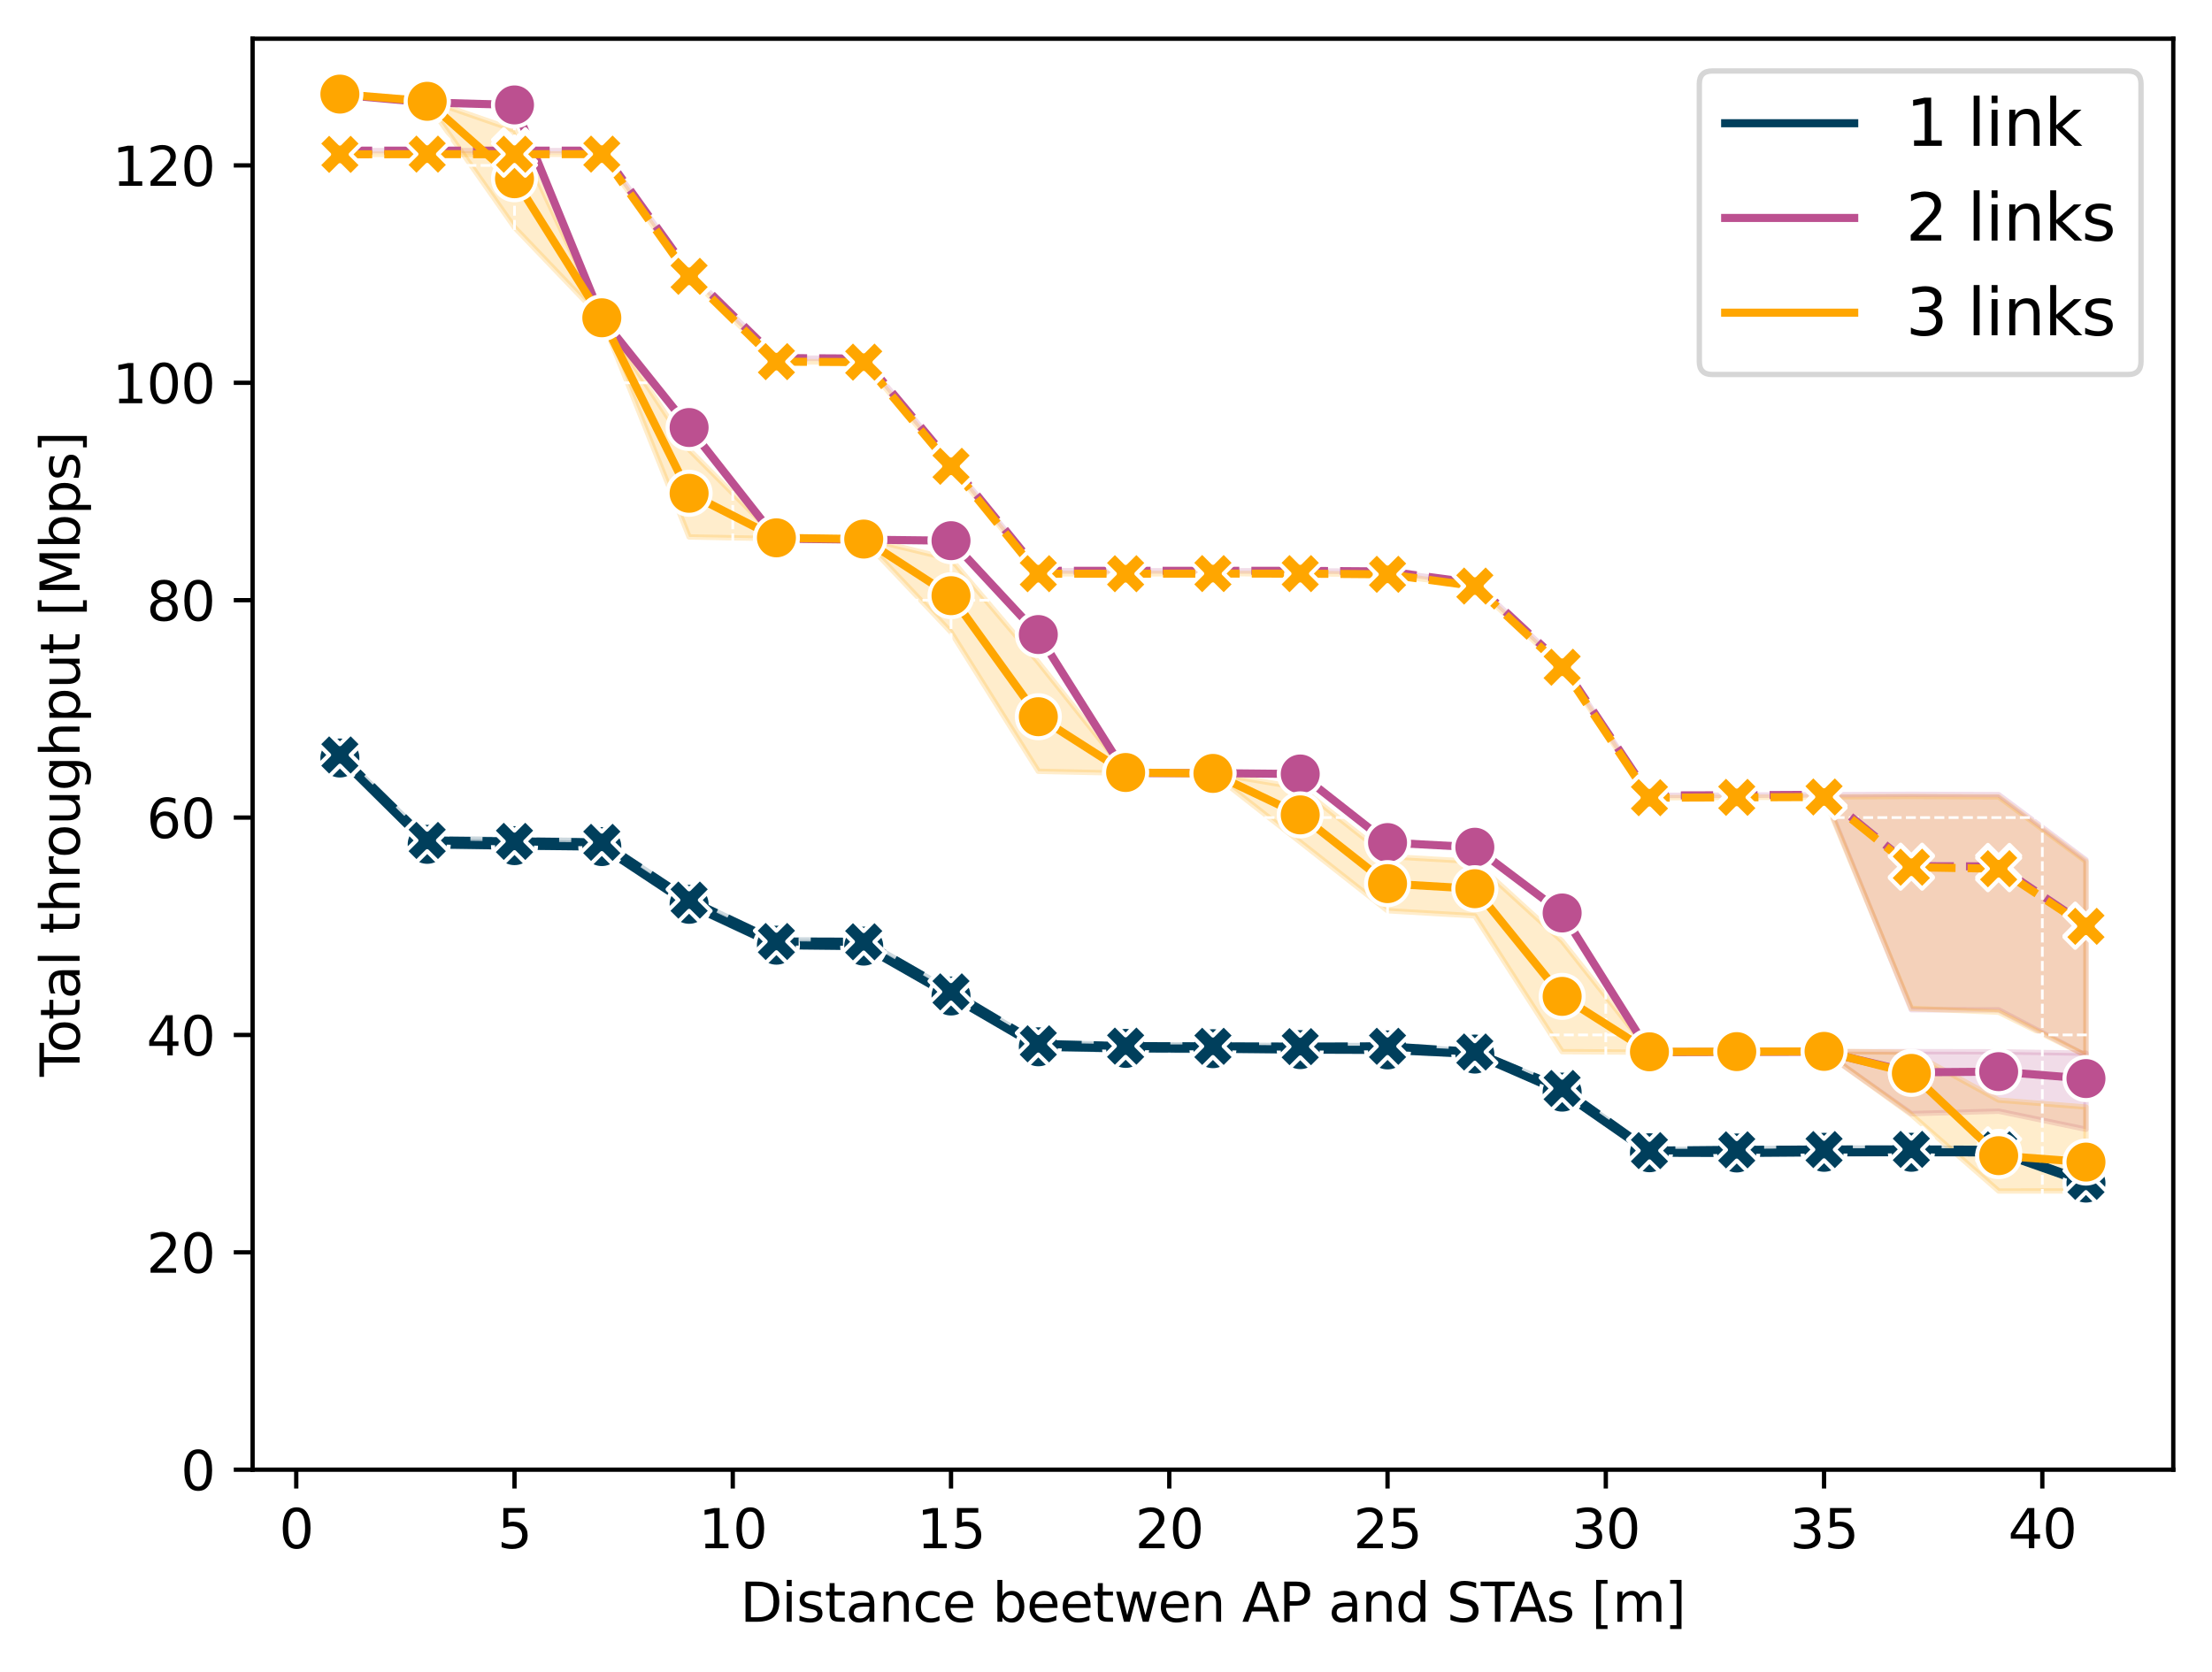 <?xml version="1.0" encoding="utf-8" standalone="no"?>
<!DOCTYPE svg PUBLIC "-//W3C//DTD SVG 1.1//EN"
  "http://www.w3.org/Graphics/SVG/1.1/DTD/svg11.dtd">
<svg xmlns:xlink="http://www.w3.org/1999/xlink" width="411.286pt" height="310.868pt" viewBox="0 0 411.286 310.868" xmlns="http://www.w3.org/2000/svg" version="1.1">
 <defs>
  <style type="text/css">*{stroke-linejoin: round; stroke-linecap: butt}</style>
 </defs>
 <g id="figure_1">
  <g id="patch_1">
   <path d="M 0 310.868 
L 411.286 310.868 
L 411.286 0 
L 0 0 
z
" style="fill: #ffffff"/>
  </g>
  <g id="axes_1">
   <g id="patch_2">
    <path d="M 46.966 273.312 
L 404.086 273.312 
L 404.086 7.2 
L 46.966 7.2 
z
" style="fill: #ffffff"/>
   </g>
   <g id="PolyCollection_1">
    <defs>
     <path id="mfbb30ce8c0" d="M 63.198 -170.145 
L 63.198 -169.58 
L 79.431 -153.467 
L 95.664 -153.319 
L 111.897 -153.176 
L 128.129 -142.333 
L 144.362 -134.827 
L 160.595 -134.686 
L 176.827 -125.43 
L 193.06 -115.917 
L 209.293 -115.567 
L 225.526 -115.462 
L 241.758 -115.448 
L 257.991 -115.358 
L 274.224 -114.623 
L 290.457 -107.535 
L 306.689 -96.35 
L 322.922 -96.327 
L 339.155 -96.227 
L 355.387 -96.394 
L 371.62 -96.405 
L 387.853 -90.715 
L 387.853 -91.054 
L 387.853 -91.054 
L 371.62 -96.778 
L 355.387 -96.777 
L 339.155 -96.85 
L 322.922 -96.574 
L 306.689 -96.664 
L 290.457 -107.983 
L 274.224 -115.075 
L 257.991 -115.809 
L 241.758 -115.872 
L 225.526 -116.242 
L 209.293 -116.382 
L 193.06 -116.595 
L 176.827 -125.815 
L 160.595 -135.117 
L 144.362 -135.323 
L 128.129 -143.012 
L 111.897 -153.69 
L 95.664 -153.9 
L 79.431 -154.232 
L 63.198 -170.145 
z
" style="stroke: #003f5c; stroke-opacity: 0.2"/>
    </defs>
    <g clip-path="url(#p373570863c)">
     <use xlink:href="#mfbb30ce8c0" x="0" y="310.868" style="fill: #003f5c; fill-opacity: 0.2; stroke: #003f5c; stroke-opacity: 0.2"/>
    </g>
   </g>
   <g id="PolyCollection_2">
    <defs>
     <path id="mc1785716ce" d="M 63.198 -170.693 
L 63.198 -170.295 
L 79.431 -154.272 
L 95.664 -154.057 
L 111.897 -153.943 
L 128.129 -143.243 
L 144.362 -135.485 
L 160.595 -135.44 
L 176.827 -126.213 
L 193.06 -116.551 
L 209.293 -115.971 
L 225.526 -116.117 
L 241.758 -116.073 
L 257.991 -116.162 
L 274.224 -115.05 
L 290.457 -108.196 
L 306.689 -96.69 
L 322.922 -96.886 
L 339.155 -96.842 
L 355.387 -96.924 
L 371.62 -96.762 
L 387.853 -90.995 
L 387.853 -91.358 
L 387.853 -91.358 
L 371.62 -97.324 
L 355.387 -97.323 
L 339.155 -97.403 
L 322.922 -97.232 
L 306.689 -97.06 
L 290.457 -108.719 
L 274.224 -115.413 
L 257.991 -116.433 
L 241.758 -116.436 
L 225.526 -116.513 
L 209.293 -116.63 
L 193.06 -116.968 
L 176.827 -126.629 
L 160.595 -136.035 
L 144.362 -136.087 
L 128.129 -143.738 
L 111.897 -154.502 
L 95.664 -154.732 
L 79.431 -154.926 
L 63.198 -170.693 
z
" style="stroke: #003f5c; stroke-opacity: 0.2"/>
    </defs>
    <g clip-path="url(#p373570863c)">
     <use xlink:href="#mc1785716ce" x="0" y="310.868" style="fill: #003f5c; fill-opacity: 0.2; stroke: #003f5c; stroke-opacity: 0.2"/>
    </g>
   </g>
   <g id="PolyCollection_3">
    <defs>
     <path id="m89524679fe" d="M 63.198 -293.281 
L 63.198 -293.267 
L 79.431 -291.788 
L 95.664 -291.328 
L 111.897 -251.623 
L 128.129 -231.344 
L 144.362 -210.693 
L 160.595 -210.496 
L 176.827 -210.27 
L 193.06 -192.842 
L 209.293 -167.064 
L 225.526 -167.087 
L 241.758 -166.894 
L 257.991 -154.16 
L 274.224 -153.277 
L 290.457 -141.064 
L 306.689 -115.197 
L 322.922 -115.245 
L 339.155 -115.276 
L 355.387 -103.772 
L 371.62 -104.225 
L 387.853 -100.864 
L 387.853 -115.011 
L 387.853 -115.011 
L 371.62 -115.266 
L 355.387 -115.295 
L 339.155 -115.288 
L 322.922 -115.258 
L 306.689 -115.217 
L 290.457 -141.105 
L 274.224 -153.344 
L 257.991 -154.21 
L 241.758 -166.966 
L 225.526 -167.108 
L 209.293 -167.136 
L 193.06 -192.888 
L 176.827 -210.356 
L 160.595 -210.52 
L 144.362 -210.716 
L 128.129 -231.385 
L 111.897 -251.701 
L 95.664 -291.385 
L 79.431 -291.839 
L 63.198 -293.281 
z
" style="stroke: #bc5090; stroke-opacity: 0.2"/>
    </defs>
    <g clip-path="url(#p373570863c)">
     <use xlink:href="#m89524679fe" x="0" y="310.868" style="fill: #bc5090; fill-opacity: 0.2; stroke: #bc5090; stroke-opacity: 0.2"/>
    </g>
   </g>
   <g id="PolyCollection_4">
    <defs>
     <path id="md5e0dfcdf1" d="M 63.198 -282.856 
L 63.198 -282.845 
L 79.431 -282.846 
L 95.664 -282.846 
L 111.897 -282.846 
L 128.129 -260.209 
L 144.362 -244.253 
L 160.595 -244.176 
L 176.827 -224.71 
L 193.06 -204.707 
L 209.293 -204.7 
L 225.526 -204.712 
L 241.758 -204.706 
L 257.991 -204.584 
L 274.224 -202.423 
L 290.457 -187.283 
L 306.689 -162.932 
L 322.922 -162.969 
L 339.155 -163.055 
L 355.387 -123.097 
L 371.62 -123.069 
L 387.853 -114.594 
L 387.853 -150.962 
L 387.853 -150.962 
L 371.62 -163.096 
L 355.387 -163.149 
L 339.155 -163.077 
L 322.922 -163.004 
L 306.689 -162.959 
L 290.457 -187.301 
L 274.224 -202.45 
L 257.991 -204.617 
L 241.758 -204.725 
L 225.526 -204.729 
L 209.293 -204.727 
L 193.06 -204.749 
L 176.827 -224.722 
L 160.595 -244.206 
L 144.362 -244.307 
L 128.129 -260.239 
L 111.897 -282.862 
L 95.664 -282.858 
L 79.431 -282.858 
L 63.198 -282.856 
z
" style="stroke: #bc5090; stroke-opacity: 0.2"/>
    </defs>
    <g clip-path="url(#p373570863c)">
     <use xlink:href="#md5e0dfcdf1" x="0" y="310.868" style="fill: #bc5090; fill-opacity: 0.2; stroke: #bc5090; stroke-opacity: 0.2"/>
    </g>
   </g>
   <g id="PolyCollection_5">
    <defs>
     <path id="md3cd17238c" d="M 63.198 -293.464 
L 63.198 -293.27 
L 79.431 -291.76 
L 95.664 -268.582 
L 111.897 -251.609 
L 128.129 -211.018 
L 144.362 -210.702 
L 160.595 -210.444 
L 176.827 -193.309 
L 193.06 -167.437 
L 209.293 -167.079 
L 225.526 -167.013 
L 241.758 -154.286 
L 257.991 -141.508 
L 274.224 -140.555 
L 290.457 -115.296 
L 306.689 -115.193 
L 322.922 -115.231 
L 339.155 -115.299 
L 355.387 -103.578 
L 371.62 -89.385 
L 387.853 -89.393 
L 387.853 -104.991 
L 387.853 -104.991 
L 371.62 -106.285 
L 355.387 -115.162 
L 339.155 -115.381 
L 322.922 -115.378 
L 306.689 -115.335 
L 290.457 -135.86 
L 274.224 -150.657 
L 257.991 -151.589 
L 241.758 -164.373 
L 225.526 -167.069 
L 209.293 -167.338 
L 193.06 -187.733 
L 176.827 -206.886 
L 160.595 -210.796 
L 144.362 -210.988 
L 128.129 -227.254 
L 111.897 -251.929 
L 95.664 -286.678 
L 79.431 -292.3 
L 63.198 -293.464 
z
" style="stroke: #ffa600; stroke-opacity: 0.2"/>
    </defs>
    <g clip-path="url(#p373570863c)">
     <use xlink:href="#md3cd17238c" x="0" y="310.868" style="fill: #ffa600; fill-opacity: 0.2; stroke: #ffa600; stroke-opacity: 0.2"/>
    </g>
   </g>
   <g id="PolyCollection_6">
    <defs>
     <path id="m66b4b2df8b" d="M 63.198 -282.17 
L 63.198 -282.151 
L 79.431 -282.174 
L 95.664 -282.165 
L 111.897 -282.176 
L 128.129 -259.463 
L 144.362 -243.604 
L 160.595 -243.505 
L 176.827 -224.13 
L 193.06 -204.154 
L 209.293 -204.154 
L 225.526 -204.183 
L 241.758 -204.164 
L 257.991 -204.042 
L 274.224 -201.862 
L 290.457 -186.761 
L 306.689 -162.513 
L 322.922 -162.568 
L 339.155 -162.641 
L 355.387 -123.335 
L 371.62 -122.633 
L 387.853 -114.573 
L 387.853 -150.651 
L 387.853 -150.651 
L 371.62 -162.671 
L 355.387 -162.751 
L 339.155 -162.669 
L 322.922 -162.598 
L 306.689 -162.534 
L 290.457 -186.803 
L 274.224 -201.906 
L 257.991 -204.089 
L 241.758 -204.21 
L 225.526 -204.218 
L 209.293 -204.192 
L 193.06 -204.2 
L 176.827 -224.173 
L 160.595 -243.541 
L 144.362 -243.629 
L 128.129 -259.503 
L 111.897 -282.242 
L 95.664 -282.229 
L 79.431 -282.242 
L 63.198 -282.17 
z
" style="stroke: #ffa600; stroke-opacity: 0.2"/>
    </defs>
    <g clip-path="url(#p373570863c)">
     <use xlink:href="#m66b4b2df8b" x="0" y="310.868" style="fill: #ffa600; fill-opacity: 0.2; stroke: #ffa600; stroke-opacity: 0.2"/>
    </g>
   </g>
   <g id="matplotlib.axis_1">
    <g id="xtick_1">
     <g id="line2d_1">
      <path d="M 55.082 273.312 
L 55.082 7.2 
" clip-path="url(#p373570863c)" style="fill: none; stroke-dasharray: 1.85,0.8; stroke-dashoffset: 0; stroke: #ffffff; stroke-width: 0.5"/>
     </g>
     <g id="line2d_2">
      <defs>
       <path id="m50f2555a01" d="M 0 0 
L 0 3.5 
" style="stroke: #000000; stroke-width: 0.8"/>
      </defs>
      <g>
       <use xlink:href="#m50f2555a01" x="55.082" y="273.312" style="stroke: #000000; stroke-width: 0.8"/>
      </g>
     </g>
     <g id="text_1">
      <!-- 0 -->
      <g transform="translate(51.901 287.91) scale(0.1 -0.1)">
       <defs>
        <path id="DejaVuSans-30" d="M 2034 4250 
Q 1547 4250 1301 3770 
Q 1056 3291 1056 2328 
Q 1056 1369 1301 889 
Q 1547 409 2034 409 
Q 2525 409 2770 889 
Q 3016 1369 3016 2328 
Q 3016 3291 2770 3770 
Q 2525 4250 2034 4250 
z
M 2034 4750 
Q 2819 4750 3233 4129 
Q 3647 3509 3647 2328 
Q 3647 1150 3233 529 
Q 2819 -91 2034 -91 
Q 1250 -91 836 529 
Q 422 1150 422 2328 
Q 422 3509 836 4129 
Q 1250 4750 2034 4750 
z
" transform="scale(0.016)"/>
       </defs>
       <use xlink:href="#DejaVuSans-30"/>
      </g>
     </g>
    </g>
    <g id="xtick_2">
     <g id="line2d_3">
      <path d="M 95.664 273.312 
L 95.664 7.2 
" clip-path="url(#p373570863c)" style="fill: none; stroke-dasharray: 1.85,0.8; stroke-dashoffset: 0; stroke: #ffffff; stroke-width: 0.5"/>
     </g>
     <g id="line2d_4">
      <g>
       <use xlink:href="#m50f2555a01" x="95.664" y="273.312" style="stroke: #000000; stroke-width: 0.8"/>
      </g>
     </g>
     <g id="text_2">
      <!-- 5 -->
      <g transform="translate(92.483 287.91) scale(0.1 -0.1)">
       <defs>
        <path id="DejaVuSans-35" d="M 691 4666 
L 3169 4666 
L 3169 4134 
L 1269 4134 
L 1269 2991 
Q 1406 3038 1543 3061 
Q 1681 3084 1819 3084 
Q 2600 3084 3056 2656 
Q 3513 2228 3513 1497 
Q 3513 744 3044 326 
Q 2575 -91 1722 -91 
Q 1428 -91 1123 -41 
Q 819 9 494 109 
L 494 744 
Q 775 591 1075 516 
Q 1375 441 1709 441 
Q 2250 441 2565 725 
Q 2881 1009 2881 1497 
Q 2881 1984 2565 2268 
Q 2250 2553 1709 2553 
Q 1456 2553 1204 2497 
Q 953 2441 691 2322 
L 691 4666 
z
" transform="scale(0.016)"/>
       </defs>
       <use xlink:href="#DejaVuSans-35"/>
      </g>
     </g>
    </g>
    <g id="xtick_3">
     <g id="line2d_5">
      <path d="M 136.246 273.312 
L 136.246 7.2 
" clip-path="url(#p373570863c)" style="fill: none; stroke-dasharray: 1.85,0.8; stroke-dashoffset: 0; stroke: #ffffff; stroke-width: 0.5"/>
     </g>
     <g id="line2d_6">
      <g>
       <use xlink:href="#m50f2555a01" x="136.246" y="273.312" style="stroke: #000000; stroke-width: 0.8"/>
      </g>
     </g>
     <g id="text_3">
      <!-- 10 -->
      <g transform="translate(129.883 287.91) scale(0.1 -0.1)">
       <defs>
        <path id="DejaVuSans-31" d="M 794 531 
L 1825 531 
L 1825 4091 
L 703 3866 
L 703 4441 
L 1819 4666 
L 2450 4666 
L 2450 531 
L 3481 531 
L 3481 0 
L 794 0 
L 794 531 
z
" transform="scale(0.016)"/>
       </defs>
       <use xlink:href="#DejaVuSans-31"/>
       <use xlink:href="#DejaVuSans-30" x="63.623"/>
      </g>
     </g>
    </g>
    <g id="xtick_4">
     <g id="line2d_7">
      <path d="M 176.827 273.312 
L 176.827 7.2 
" clip-path="url(#p373570863c)" style="fill: none; stroke-dasharray: 1.85,0.8; stroke-dashoffset: 0; stroke: #ffffff; stroke-width: 0.5"/>
     </g>
     <g id="line2d_8">
      <g>
       <use xlink:href="#m50f2555a01" x="176.827" y="273.312" style="stroke: #000000; stroke-width: 0.8"/>
      </g>
     </g>
     <g id="text_4">
      <!-- 15 -->
      <g transform="translate(170.465 287.91) scale(0.1 -0.1)">
       <use xlink:href="#DejaVuSans-31"/>
       <use xlink:href="#DejaVuSans-35" x="63.623"/>
      </g>
     </g>
    </g>
    <g id="xtick_5">
     <g id="line2d_9">
      <path d="M 217.409 273.312 
L 217.409 7.2 
" clip-path="url(#p373570863c)" style="fill: none; stroke-dasharray: 1.85,0.8; stroke-dashoffset: 0; stroke: #ffffff; stroke-width: 0.5"/>
     </g>
     <g id="line2d_10">
      <g>
       <use xlink:href="#m50f2555a01" x="217.409" y="273.312" style="stroke: #000000; stroke-width: 0.8"/>
      </g>
     </g>
     <g id="text_5">
      <!-- 20 -->
      <g transform="translate(211.047 287.91) scale(0.1 -0.1)">
       <defs>
        <path id="DejaVuSans-32" d="M 1228 531 
L 3431 531 
L 3431 0 
L 469 0 
L 469 531 
Q 828 903 1448 1529 
Q 2069 2156 2228 2338 
Q 2531 2678 2651 2914 
Q 2772 3150 2772 3378 
Q 2772 3750 2511 3984 
Q 2250 4219 1831 4219 
Q 1534 4219 1204 4116 
Q 875 4013 500 3803 
L 500 4441 
Q 881 4594 1212 4672 
Q 1544 4750 1819 4750 
Q 2544 4750 2975 4387 
Q 3406 4025 3406 3419 
Q 3406 3131 3298 2873 
Q 3191 2616 2906 2266 
Q 2828 2175 2409 1742 
Q 1991 1309 1228 531 
z
" transform="scale(0.016)"/>
       </defs>
       <use xlink:href="#DejaVuSans-32"/>
       <use xlink:href="#DejaVuSans-30" x="63.623"/>
      </g>
     </g>
    </g>
    <g id="xtick_6">
     <g id="line2d_11">
      <path d="M 257.991 273.312 
L 257.991 7.2 
" clip-path="url(#p373570863c)" style="fill: none; stroke-dasharray: 1.85,0.8; stroke-dashoffset: 0; stroke: #ffffff; stroke-width: 0.5"/>
     </g>
     <g id="line2d_12">
      <g>
       <use xlink:href="#m50f2555a01" x="257.991" y="273.312" style="stroke: #000000; stroke-width: 0.8"/>
      </g>
     </g>
     <g id="text_6">
      <!-- 25 -->
      <g transform="translate(251.629 287.91) scale(0.1 -0.1)">
       <use xlink:href="#DejaVuSans-32"/>
       <use xlink:href="#DejaVuSans-35" x="63.623"/>
      </g>
     </g>
    </g>
    <g id="xtick_7">
     <g id="line2d_13">
      <path d="M 298.573 273.312 
L 298.573 7.2 
" clip-path="url(#p373570863c)" style="fill: none; stroke-dasharray: 1.85,0.8; stroke-dashoffset: 0; stroke: #ffffff; stroke-width: 0.5"/>
     </g>
     <g id="line2d_14">
      <g>
       <use xlink:href="#m50f2555a01" x="298.573" y="273.312" style="stroke: #000000; stroke-width: 0.8"/>
      </g>
     </g>
     <g id="text_7">
      <!-- 30 -->
      <g transform="translate(292.21 287.91) scale(0.1 -0.1)">
       <defs>
        <path id="DejaVuSans-33" d="M 2597 2516 
Q 3050 2419 3304 2112 
Q 3559 1806 3559 1356 
Q 3559 666 3084 287 
Q 2609 -91 1734 -91 
Q 1441 -91 1130 -33 
Q 819 25 488 141 
L 488 750 
Q 750 597 1062 519 
Q 1375 441 1716 441 
Q 2309 441 2620 675 
Q 2931 909 2931 1356 
Q 2931 1769 2642 2001 
Q 2353 2234 1838 2234 
L 1294 2234 
L 1294 2753 
L 1863 2753 
Q 2328 2753 2575 2939 
Q 2822 3125 2822 3475 
Q 2822 3834 2567 4026 
Q 2313 4219 1838 4219 
Q 1578 4219 1281 4162 
Q 984 4106 628 3988 
L 628 4550 
Q 988 4650 1302 4700 
Q 1616 4750 1894 4750 
Q 2613 4750 3031 4423 
Q 3450 4097 3450 3541 
Q 3450 3153 3228 2886 
Q 3006 2619 2597 2516 
z
" transform="scale(0.016)"/>
       </defs>
       <use xlink:href="#DejaVuSans-33"/>
       <use xlink:href="#DejaVuSans-30" x="63.623"/>
      </g>
     </g>
    </g>
    <g id="xtick_8">
     <g id="line2d_15">
      <path d="M 339.155 273.312 
L 339.155 7.2 
" clip-path="url(#p373570863c)" style="fill: none; stroke-dasharray: 1.85,0.8; stroke-dashoffset: 0; stroke: #ffffff; stroke-width: 0.5"/>
     </g>
     <g id="line2d_16">
      <g>
       <use xlink:href="#m50f2555a01" x="339.155" y="273.312" style="stroke: #000000; stroke-width: 0.8"/>
      </g>
     </g>
     <g id="text_8">
      <!-- 35 -->
      <g transform="translate(332.792 287.91) scale(0.1 -0.1)">
       <use xlink:href="#DejaVuSans-33"/>
       <use xlink:href="#DejaVuSans-35" x="63.623"/>
      </g>
     </g>
    </g>
    <g id="xtick_9">
     <g id="line2d_17">
      <path d="M 379.737 273.312 
L 379.737 7.2 
" clip-path="url(#p373570863c)" style="fill: none; stroke-dasharray: 1.85,0.8; stroke-dashoffset: 0; stroke: #ffffff; stroke-width: 0.5"/>
     </g>
     <g id="line2d_18">
      <g>
       <use xlink:href="#m50f2555a01" x="379.737" y="273.312" style="stroke: #000000; stroke-width: 0.8"/>
      </g>
     </g>
     <g id="text_9">
      <!-- 40 -->
      <g transform="translate(373.374 287.91) scale(0.1 -0.1)">
       <defs>
        <path id="DejaVuSans-34" d="M 2419 4116 
L 825 1625 
L 2419 1625 
L 2419 4116 
z
M 2253 4666 
L 3047 4666 
L 3047 1625 
L 3713 1625 
L 3713 1100 
L 3047 1100 
L 3047 0 
L 2419 0 
L 2419 1100 
L 313 1100 
L 313 1709 
L 2253 4666 
z
" transform="scale(0.016)"/>
       </defs>
       <use xlink:href="#DejaVuSans-34"/>
       <use xlink:href="#DejaVuSans-30" x="63.623"/>
      </g>
     </g>
    </g>
    <g id="text_10">
     <!-- Distance beetwen AP and STAs [m] -->
     <g transform="translate(137.616 301.589) scale(0.1 -0.1)">
      <defs>
       <path id="DejaVuSans-44" d="M 1259 4147 
L 1259 519 
L 2022 519 
Q 2988 519 3436 956 
Q 3884 1394 3884 2338 
Q 3884 3275 3436 3711 
Q 2988 4147 2022 4147 
L 1259 4147 
z
M 628 4666 
L 1925 4666 
Q 3281 4666 3915 4102 
Q 4550 3538 4550 2338 
Q 4550 1131 3912 565 
Q 3275 0 1925 0 
L 628 0 
L 628 4666 
z
" transform="scale(0.016)"/>
       <path id="DejaVuSans-69" d="M 603 3500 
L 1178 3500 
L 1178 0 
L 603 0 
L 603 3500 
z
M 603 4863 
L 1178 4863 
L 1178 4134 
L 603 4134 
L 603 4863 
z
" transform="scale(0.016)"/>
       <path id="DejaVuSans-73" d="M 2834 3397 
L 2834 2853 
Q 2591 2978 2328 3040 
Q 2066 3103 1784 3103 
Q 1356 3103 1142 2972 
Q 928 2841 928 2578 
Q 928 2378 1081 2264 
Q 1234 2150 1697 2047 
L 1894 2003 
Q 2506 1872 2764 1633 
Q 3022 1394 3022 966 
Q 3022 478 2636 193 
Q 2250 -91 1575 -91 
Q 1294 -91 989 -36 
Q 684 19 347 128 
L 347 722 
Q 666 556 975 473 
Q 1284 391 1588 391 
Q 1994 391 2212 530 
Q 2431 669 2431 922 
Q 2431 1156 2273 1281 
Q 2116 1406 1581 1522 
L 1381 1569 
Q 847 1681 609 1914 
Q 372 2147 372 2553 
Q 372 3047 722 3315 
Q 1072 3584 1716 3584 
Q 2034 3584 2315 3537 
Q 2597 3491 2834 3397 
z
" transform="scale(0.016)"/>
       <path id="DejaVuSans-74" d="M 1172 4494 
L 1172 3500 
L 2356 3500 
L 2356 3053 
L 1172 3053 
L 1172 1153 
Q 1172 725 1289 603 
Q 1406 481 1766 481 
L 2356 481 
L 2356 0 
L 1766 0 
Q 1100 0 847 248 
Q 594 497 594 1153 
L 594 3053 
L 172 3053 
L 172 3500 
L 594 3500 
L 594 4494 
L 1172 4494 
z
" transform="scale(0.016)"/>
       <path id="DejaVuSans-61" d="M 2194 1759 
Q 1497 1759 1228 1600 
Q 959 1441 959 1056 
Q 959 750 1161 570 
Q 1363 391 1709 391 
Q 2188 391 2477 730 
Q 2766 1069 2766 1631 
L 2766 1759 
L 2194 1759 
z
M 3341 1997 
L 3341 0 
L 2766 0 
L 2766 531 
Q 2569 213 2275 61 
Q 1981 -91 1556 -91 
Q 1019 -91 701 211 
Q 384 513 384 1019 
Q 384 1609 779 1909 
Q 1175 2209 1959 2209 
L 2766 2209 
L 2766 2266 
Q 2766 2663 2505 2880 
Q 2244 3097 1772 3097 
Q 1472 3097 1187 3025 
Q 903 2953 641 2809 
L 641 3341 
Q 956 3463 1253 3523 
Q 1550 3584 1831 3584 
Q 2591 3584 2966 3190 
Q 3341 2797 3341 1997 
z
" transform="scale(0.016)"/>
       <path id="DejaVuSans-6e" d="M 3513 2113 
L 3513 0 
L 2938 0 
L 2938 2094 
Q 2938 2591 2744 2837 
Q 2550 3084 2163 3084 
Q 1697 3084 1428 2787 
Q 1159 2491 1159 1978 
L 1159 0 
L 581 0 
L 581 3500 
L 1159 3500 
L 1159 2956 
Q 1366 3272 1645 3428 
Q 1925 3584 2291 3584 
Q 2894 3584 3203 3211 
Q 3513 2838 3513 2113 
z
" transform="scale(0.016)"/>
       <path id="DejaVuSans-63" d="M 3122 3366 
L 3122 2828 
Q 2878 2963 2633 3030 
Q 2388 3097 2138 3097 
Q 1578 3097 1268 2742 
Q 959 2388 959 1747 
Q 959 1106 1268 751 
Q 1578 397 2138 397 
Q 2388 397 2633 464 
Q 2878 531 3122 666 
L 3122 134 
Q 2881 22 2623 -34 
Q 2366 -91 2075 -91 
Q 1284 -91 818 406 
Q 353 903 353 1747 
Q 353 2603 823 3093 
Q 1294 3584 2113 3584 
Q 2378 3584 2631 3529 
Q 2884 3475 3122 3366 
z
" transform="scale(0.016)"/>
       <path id="DejaVuSans-65" d="M 3597 1894 
L 3597 1613 
L 953 1613 
Q 991 1019 1311 708 
Q 1631 397 2203 397 
Q 2534 397 2845 478 
Q 3156 559 3463 722 
L 3463 178 
Q 3153 47 2828 -22 
Q 2503 -91 2169 -91 
Q 1331 -91 842 396 
Q 353 884 353 1716 
Q 353 2575 817 3079 
Q 1281 3584 2069 3584 
Q 2775 3584 3186 3129 
Q 3597 2675 3597 1894 
z
M 3022 2063 
Q 3016 2534 2758 2815 
Q 2500 3097 2075 3097 
Q 1594 3097 1305 2825 
Q 1016 2553 972 2059 
L 3022 2063 
z
" transform="scale(0.016)"/>
       <path id="DejaVuSans-20" transform="scale(0.016)"/>
       <path id="DejaVuSans-62" d="M 3116 1747 
Q 3116 2381 2855 2742 
Q 2594 3103 2138 3103 
Q 1681 3103 1420 2742 
Q 1159 2381 1159 1747 
Q 1159 1113 1420 752 
Q 1681 391 2138 391 
Q 2594 391 2855 752 
Q 3116 1113 3116 1747 
z
M 1159 2969 
Q 1341 3281 1617 3432 
Q 1894 3584 2278 3584 
Q 2916 3584 3314 3078 
Q 3713 2572 3713 1747 
Q 3713 922 3314 415 
Q 2916 -91 2278 -91 
Q 1894 -91 1617 61 
Q 1341 213 1159 525 
L 1159 0 
L 581 0 
L 581 4863 
L 1159 4863 
L 1159 2969 
z
" transform="scale(0.016)"/>
       <path id="DejaVuSans-77" d="M 269 3500 
L 844 3500 
L 1563 769 
L 2278 3500 
L 2956 3500 
L 3675 769 
L 4391 3500 
L 4966 3500 
L 4050 0 
L 3372 0 
L 2619 2869 
L 1863 0 
L 1184 0 
L 269 3500 
z
" transform="scale(0.016)"/>
       <path id="DejaVuSans-41" d="M 2188 4044 
L 1331 1722 
L 3047 1722 
L 2188 4044 
z
M 1831 4666 
L 2547 4666 
L 4325 0 
L 3669 0 
L 3244 1197 
L 1141 1197 
L 716 0 
L 50 0 
L 1831 4666 
z
" transform="scale(0.016)"/>
       <path id="DejaVuSans-50" d="M 1259 4147 
L 1259 2394 
L 2053 2394 
Q 2494 2394 2734 2622 
Q 2975 2850 2975 3272 
Q 2975 3691 2734 3919 
Q 2494 4147 2053 4147 
L 1259 4147 
z
M 628 4666 
L 2053 4666 
Q 2838 4666 3239 4311 
Q 3641 3956 3641 3272 
Q 3641 2581 3239 2228 
Q 2838 1875 2053 1875 
L 1259 1875 
L 1259 0 
L 628 0 
L 628 4666 
z
" transform="scale(0.016)"/>
       <path id="DejaVuSans-64" d="M 2906 2969 
L 2906 4863 
L 3481 4863 
L 3481 0 
L 2906 0 
L 2906 525 
Q 2725 213 2448 61 
Q 2172 -91 1784 -91 
Q 1150 -91 751 415 
Q 353 922 353 1747 
Q 353 2572 751 3078 
Q 1150 3584 1784 3584 
Q 2172 3584 2448 3432 
Q 2725 3281 2906 2969 
z
M 947 1747 
Q 947 1113 1208 752 
Q 1469 391 1925 391 
Q 2381 391 2643 752 
Q 2906 1113 2906 1747 
Q 2906 2381 2643 2742 
Q 2381 3103 1925 3103 
Q 1469 3103 1208 2742 
Q 947 2381 947 1747 
z
" transform="scale(0.016)"/>
       <path id="DejaVuSans-53" d="M 3425 4513 
L 3425 3897 
Q 3066 4069 2747 4153 
Q 2428 4238 2131 4238 
Q 1616 4238 1336 4038 
Q 1056 3838 1056 3469 
Q 1056 3159 1242 3001 
Q 1428 2844 1947 2747 
L 2328 2669 
Q 3034 2534 3370 2195 
Q 3706 1856 3706 1288 
Q 3706 609 3251 259 
Q 2797 -91 1919 -91 
Q 1588 -91 1214 -16 
Q 841 59 441 206 
L 441 856 
Q 825 641 1194 531 
Q 1563 422 1919 422 
Q 2459 422 2753 634 
Q 3047 847 3047 1241 
Q 3047 1584 2836 1778 
Q 2625 1972 2144 2069 
L 1759 2144 
Q 1053 2284 737 2584 
Q 422 2884 422 3419 
Q 422 4038 858 4394 
Q 1294 4750 2059 4750 
Q 2388 4750 2728 4690 
Q 3069 4631 3425 4513 
z
" transform="scale(0.016)"/>
       <path id="DejaVuSans-54" d="M -19 4666 
L 3928 4666 
L 3928 4134 
L 2272 4134 
L 2272 0 
L 1638 0 
L 1638 4134 
L -19 4134 
L -19 4666 
z
" transform="scale(0.016)"/>
       <path id="DejaVuSans-5b" d="M 550 4863 
L 1875 4863 
L 1875 4416 
L 1125 4416 
L 1125 -397 
L 1875 -397 
L 1875 -844 
L 550 -844 
L 550 4863 
z
" transform="scale(0.016)"/>
       <path id="DejaVuSans-6d" d="M 3328 2828 
Q 3544 3216 3844 3400 
Q 4144 3584 4550 3584 
Q 5097 3584 5394 3201 
Q 5691 2819 5691 2113 
L 5691 0 
L 5113 0 
L 5113 2094 
Q 5113 2597 4934 2840 
Q 4756 3084 4391 3084 
Q 3944 3084 3684 2787 
Q 3425 2491 3425 1978 
L 3425 0 
L 2847 0 
L 2847 2094 
Q 2847 2600 2669 2842 
Q 2491 3084 2119 3084 
Q 1678 3084 1418 2786 
Q 1159 2488 1159 1978 
L 1159 0 
L 581 0 
L 581 3500 
L 1159 3500 
L 1159 2956 
Q 1356 3278 1631 3431 
Q 1906 3584 2284 3584 
Q 2666 3584 2933 3390 
Q 3200 3197 3328 2828 
z
" transform="scale(0.016)"/>
       <path id="DejaVuSans-5d" d="M 1947 4863 
L 1947 -844 
L 622 -844 
L 622 -397 
L 1369 -397 
L 1369 4416 
L 622 4416 
L 622 4863 
L 1947 4863 
z
" transform="scale(0.016)"/>
      </defs>
      <use xlink:href="#DejaVuSans-44"/>
      <use xlink:href="#DejaVuSans-69" x="77.002"/>
      <use xlink:href="#DejaVuSans-73" x="104.785"/>
      <use xlink:href="#DejaVuSans-74" x="156.885"/>
      <use xlink:href="#DejaVuSans-61" x="196.094"/>
      <use xlink:href="#DejaVuSans-6e" x="257.373"/>
      <use xlink:href="#DejaVuSans-63" x="320.752"/>
      <use xlink:href="#DejaVuSans-65" x="375.732"/>
      <use xlink:href="#DejaVuSans-20" x="437.256"/>
      <use xlink:href="#DejaVuSans-62" x="469.043"/>
      <use xlink:href="#DejaVuSans-65" x="532.52"/>
      <use xlink:href="#DejaVuSans-65" x="594.043"/>
      <use xlink:href="#DejaVuSans-74" x="655.566"/>
      <use xlink:href="#DejaVuSans-77" x="694.775"/>
      <use xlink:href="#DejaVuSans-65" x="776.562"/>
      <use xlink:href="#DejaVuSans-6e" x="838.086"/>
      <use xlink:href="#DejaVuSans-20" x="901.465"/>
      <use xlink:href="#DejaVuSans-41" x="933.252"/>
      <use xlink:href="#DejaVuSans-50" x="1001.66"/>
      <use xlink:href="#DejaVuSans-20" x="1061.963"/>
      <use xlink:href="#DejaVuSans-61" x="1093.75"/>
      <use xlink:href="#DejaVuSans-6e" x="1155.029"/>
      <use xlink:href="#DejaVuSans-64" x="1218.408"/>
      <use xlink:href="#DejaVuSans-20" x="1281.885"/>
      <use xlink:href="#DejaVuSans-53" x="1313.672"/>
      <use xlink:href="#DejaVuSans-54" x="1377.148"/>
      <use xlink:href="#DejaVuSans-41" x="1430.482"/>
      <use xlink:href="#DejaVuSans-73" x="1498.891"/>
      <use xlink:href="#DejaVuSans-20" x="1550.99"/>
      <use xlink:href="#DejaVuSans-5b" x="1582.777"/>
      <use xlink:href="#DejaVuSans-6d" x="1621.791"/>
      <use xlink:href="#DejaVuSans-5d" x="1719.203"/>
     </g>
    </g>
   </g>
   <g id="matplotlib.axis_2">
    <g id="ytick_1">
     <g id="line2d_19">
      <path d="M 46.966 273.312 
L 404.086 273.312 
" clip-path="url(#p373570863c)" style="fill: none; stroke-dasharray: 1.85,0.8; stroke-dashoffset: 0; stroke: #ffffff; stroke-width: 0.5"/>
     </g>
     <g id="line2d_20">
      <defs>
       <path id="m637118a607" d="M 0 0 
L -3.5 0 
" style="stroke: #000000; stroke-width: 0.8"/>
      </defs>
      <g>
       <use xlink:href="#m637118a607" x="46.966" y="273.312" style="stroke: #000000; stroke-width: 0.8"/>
      </g>
     </g>
     <g id="text_11">
      <!-- 0 -->
      <g transform="translate(33.603 277.111) scale(0.1 -0.1)">
       <use xlink:href="#DejaVuSans-30"/>
      </g>
     </g>
    </g>
    <g id="ytick_2">
     <g id="line2d_21">
      <path d="M 46.966 232.887 
L 404.086 232.887 
" clip-path="url(#p373570863c)" style="fill: none; stroke-dasharray: 1.85,0.8; stroke-dashoffset: 0; stroke: #ffffff; stroke-width: 0.5"/>
     </g>
     <g id="line2d_22">
      <g>
       <use xlink:href="#m637118a607" x="46.966" y="232.887" style="stroke: #000000; stroke-width: 0.8"/>
      </g>
     </g>
     <g id="text_12">
      <!-- 20 -->
      <g transform="translate(27.241 236.686) scale(0.1 -0.1)">
       <use xlink:href="#DejaVuSans-32"/>
       <use xlink:href="#DejaVuSans-30" x="63.623"/>
      </g>
     </g>
    </g>
    <g id="ytick_3">
     <g id="line2d_23">
      <path d="M 46.966 192.462 
L 404.086 192.462 
" clip-path="url(#p373570863c)" style="fill: none; stroke-dasharray: 1.85,0.8; stroke-dashoffset: 0; stroke: #ffffff; stroke-width: 0.5"/>
     </g>
     <g id="line2d_24">
      <g>
       <use xlink:href="#m637118a607" x="46.966" y="192.462" style="stroke: #000000; stroke-width: 0.8"/>
      </g>
     </g>
     <g id="text_13">
      <!-- 40 -->
      <g transform="translate(27.241 196.262) scale(0.1 -0.1)">
       <use xlink:href="#DejaVuSans-34"/>
       <use xlink:href="#DejaVuSans-30" x="63.623"/>
      </g>
     </g>
    </g>
    <g id="ytick_4">
     <g id="line2d_25">
      <path d="M 46.966 152.038 
L 404.086 152.038 
" clip-path="url(#p373570863c)" style="fill: none; stroke-dasharray: 1.85,0.8; stroke-dashoffset: 0; stroke: #ffffff; stroke-width: 0.5"/>
     </g>
     <g id="line2d_26">
      <g>
       <use xlink:href="#m637118a607" x="46.966" y="152.038" style="stroke: #000000; stroke-width: 0.8"/>
      </g>
     </g>
     <g id="text_14">
      <!-- 60 -->
      <g transform="translate(27.241 155.837) scale(0.1 -0.1)">
       <defs>
        <path id="DejaVuSans-36" d="M 2113 2584 
Q 1688 2584 1439 2293 
Q 1191 2003 1191 1497 
Q 1191 994 1439 701 
Q 1688 409 2113 409 
Q 2538 409 2786 701 
Q 3034 994 3034 1497 
Q 3034 2003 2786 2293 
Q 2538 2584 2113 2584 
z
M 3366 4563 
L 3366 3988 
Q 3128 4100 2886 4159 
Q 2644 4219 2406 4219 
Q 1781 4219 1451 3797 
Q 1122 3375 1075 2522 
Q 1259 2794 1537 2939 
Q 1816 3084 2150 3084 
Q 2853 3084 3261 2657 
Q 3669 2231 3669 1497 
Q 3669 778 3244 343 
Q 2819 -91 2113 -91 
Q 1303 -91 875 529 
Q 447 1150 447 2328 
Q 447 3434 972 4092 
Q 1497 4750 2381 4750 
Q 2619 4750 2861 4703 
Q 3103 4656 3366 4563 
z
" transform="scale(0.016)"/>
       </defs>
       <use xlink:href="#DejaVuSans-36"/>
       <use xlink:href="#DejaVuSans-30" x="63.623"/>
      </g>
     </g>
    </g>
    <g id="ytick_5">
     <g id="line2d_27">
      <path d="M 46.966 111.613 
L 404.086 111.613 
" clip-path="url(#p373570863c)" style="fill: none; stroke-dasharray: 1.85,0.8; stroke-dashoffset: 0; stroke: #ffffff; stroke-width: 0.5"/>
     </g>
     <g id="line2d_28">
      <g>
       <use xlink:href="#m637118a607" x="46.966" y="111.613" style="stroke: #000000; stroke-width: 0.8"/>
      </g>
     </g>
     <g id="text_15">
      <!-- 80 -->
      <g transform="translate(27.241 115.412) scale(0.1 -0.1)">
       <defs>
        <path id="DejaVuSans-38" d="M 2034 2216 
Q 1584 2216 1326 1975 
Q 1069 1734 1069 1313 
Q 1069 891 1326 650 
Q 1584 409 2034 409 
Q 2484 409 2743 651 
Q 3003 894 3003 1313 
Q 3003 1734 2745 1975 
Q 2488 2216 2034 2216 
z
M 1403 2484 
Q 997 2584 770 2862 
Q 544 3141 544 3541 
Q 544 4100 942 4425 
Q 1341 4750 2034 4750 
Q 2731 4750 3128 4425 
Q 3525 4100 3525 3541 
Q 3525 3141 3298 2862 
Q 3072 2584 2669 2484 
Q 3125 2378 3379 2068 
Q 3634 1759 3634 1313 
Q 3634 634 3220 271 
Q 2806 -91 2034 -91 
Q 1263 -91 848 271 
Q 434 634 434 1313 
Q 434 1759 690 2068 
Q 947 2378 1403 2484 
z
M 1172 3481 
Q 1172 3119 1398 2916 
Q 1625 2713 2034 2713 
Q 2441 2713 2670 2916 
Q 2900 3119 2900 3481 
Q 2900 3844 2670 4047 
Q 2441 4250 2034 4250 
Q 1625 4250 1398 4047 
Q 1172 3844 1172 3481 
z
" transform="scale(0.016)"/>
       </defs>
       <use xlink:href="#DejaVuSans-38"/>
       <use xlink:href="#DejaVuSans-30" x="63.623"/>
      </g>
     </g>
    </g>
    <g id="ytick_6">
     <g id="line2d_29">
      <path d="M 46.966 71.188 
L 404.086 71.188 
" clip-path="url(#p373570863c)" style="fill: none; stroke-dasharray: 1.85,0.8; stroke-dashoffset: 0; stroke: #ffffff; stroke-width: 0.5"/>
     </g>
     <g id="line2d_30">
      <g>
       <use xlink:href="#m637118a607" x="46.966" y="71.188" style="stroke: #000000; stroke-width: 0.8"/>
      </g>
     </g>
     <g id="text_16">
      <!-- 100 -->
      <g transform="translate(20.878 74.987) scale(0.1 -0.1)">
       <use xlink:href="#DejaVuSans-31"/>
       <use xlink:href="#DejaVuSans-30" x="63.623"/>
       <use xlink:href="#DejaVuSans-30" x="127.246"/>
      </g>
     </g>
    </g>
    <g id="ytick_7">
     <g id="line2d_31">
      <path d="M 46.966 30.763 
L 404.086 30.763 
" clip-path="url(#p373570863c)" style="fill: none; stroke-dasharray: 1.85,0.8; stroke-dashoffset: 0; stroke: #ffffff; stroke-width: 0.5"/>
     </g>
     <g id="line2d_32">
      <g>
       <use xlink:href="#m637118a607" x="46.966" y="30.763" style="stroke: #000000; stroke-width: 0.8"/>
      </g>
     </g>
     <g id="text_17">
      <!-- 120 -->
      <g transform="translate(20.878 34.562) scale(0.1 -0.1)">
       <use xlink:href="#DejaVuSans-31"/>
       <use xlink:href="#DejaVuSans-32" x="63.623"/>
       <use xlink:href="#DejaVuSans-30" x="127.246"/>
      </g>
     </g>
    </g>
    <g id="text_18">
     <!-- Total throughput [Mbps] -->
     <g transform="translate(14.798 200.226) rotate(-90) scale(0.1 -0.1)">
      <defs>
       <path id="DejaVuSans-6f" d="M 1959 3097 
Q 1497 3097 1228 2736 
Q 959 2375 959 1747 
Q 959 1119 1226 758 
Q 1494 397 1959 397 
Q 2419 397 2687 759 
Q 2956 1122 2956 1747 
Q 2956 2369 2687 2733 
Q 2419 3097 1959 3097 
z
M 1959 3584 
Q 2709 3584 3137 3096 
Q 3566 2609 3566 1747 
Q 3566 888 3137 398 
Q 2709 -91 1959 -91 
Q 1206 -91 779 398 
Q 353 888 353 1747 
Q 353 2609 779 3096 
Q 1206 3584 1959 3584 
z
" transform="scale(0.016)"/>
       <path id="DejaVuSans-6c" d="M 603 4863 
L 1178 4863 
L 1178 0 
L 603 0 
L 603 4863 
z
" transform="scale(0.016)"/>
       <path id="DejaVuSans-68" d="M 3513 2113 
L 3513 0 
L 2938 0 
L 2938 2094 
Q 2938 2591 2744 2837 
Q 2550 3084 2163 3084 
Q 1697 3084 1428 2787 
Q 1159 2491 1159 1978 
L 1159 0 
L 581 0 
L 581 4863 
L 1159 4863 
L 1159 2956 
Q 1366 3272 1645 3428 
Q 1925 3584 2291 3584 
Q 2894 3584 3203 3211 
Q 3513 2838 3513 2113 
z
" transform="scale(0.016)"/>
       <path id="DejaVuSans-72" d="M 2631 2963 
Q 2534 3019 2420 3045 
Q 2306 3072 2169 3072 
Q 1681 3072 1420 2755 
Q 1159 2438 1159 1844 
L 1159 0 
L 581 0 
L 581 3500 
L 1159 3500 
L 1159 2956 
Q 1341 3275 1631 3429 
Q 1922 3584 2338 3584 
Q 2397 3584 2469 3576 
Q 2541 3569 2628 3553 
L 2631 2963 
z
" transform="scale(0.016)"/>
       <path id="DejaVuSans-75" d="M 544 1381 
L 544 3500 
L 1119 3500 
L 1119 1403 
Q 1119 906 1312 657 
Q 1506 409 1894 409 
Q 2359 409 2629 706 
Q 2900 1003 2900 1516 
L 2900 3500 
L 3475 3500 
L 3475 0 
L 2900 0 
L 2900 538 
Q 2691 219 2414 64 
Q 2138 -91 1772 -91 
Q 1169 -91 856 284 
Q 544 659 544 1381 
z
M 1991 3584 
L 1991 3584 
z
" transform="scale(0.016)"/>
       <path id="DejaVuSans-67" d="M 2906 1791 
Q 2906 2416 2648 2759 
Q 2391 3103 1925 3103 
Q 1463 3103 1205 2759 
Q 947 2416 947 1791 
Q 947 1169 1205 825 
Q 1463 481 1925 481 
Q 2391 481 2648 825 
Q 2906 1169 2906 1791 
z
M 3481 434 
Q 3481 -459 3084 -895 
Q 2688 -1331 1869 -1331 
Q 1566 -1331 1297 -1286 
Q 1028 -1241 775 -1147 
L 775 -588 
Q 1028 -725 1275 -790 
Q 1522 -856 1778 -856 
Q 2344 -856 2625 -561 
Q 2906 -266 2906 331 
L 2906 616 
Q 2728 306 2450 153 
Q 2172 0 1784 0 
Q 1141 0 747 490 
Q 353 981 353 1791 
Q 353 2603 747 3093 
Q 1141 3584 1784 3584 
Q 2172 3584 2450 3431 
Q 2728 3278 2906 2969 
L 2906 3500 
L 3481 3500 
L 3481 434 
z
" transform="scale(0.016)"/>
       <path id="DejaVuSans-70" d="M 1159 525 
L 1159 -1331 
L 581 -1331 
L 581 3500 
L 1159 3500 
L 1159 2969 
Q 1341 3281 1617 3432 
Q 1894 3584 2278 3584 
Q 2916 3584 3314 3078 
Q 3713 2572 3713 1747 
Q 3713 922 3314 415 
Q 2916 -91 2278 -91 
Q 1894 -91 1617 61 
Q 1341 213 1159 525 
z
M 3116 1747 
Q 3116 2381 2855 2742 
Q 2594 3103 2138 3103 
Q 1681 3103 1420 2742 
Q 1159 2381 1159 1747 
Q 1159 1113 1420 752 
Q 1681 391 2138 391 
Q 2594 391 2855 752 
Q 3116 1113 3116 1747 
z
" transform="scale(0.016)"/>
       <path id="DejaVuSans-4d" d="M 628 4666 
L 1569 4666 
L 2759 1491 
L 3956 4666 
L 4897 4666 
L 4897 0 
L 4281 0 
L 4281 4097 
L 3078 897 
L 2444 897 
L 1241 4097 
L 1241 0 
L 628 0 
L 628 4666 
z
" transform="scale(0.016)"/>
      </defs>
      <use xlink:href="#DejaVuSans-54"/>
      <use xlink:href="#DejaVuSans-6f" x="44.084"/>
      <use xlink:href="#DejaVuSans-74" x="105.266"/>
      <use xlink:href="#DejaVuSans-61" x="144.475"/>
      <use xlink:href="#DejaVuSans-6c" x="205.754"/>
      <use xlink:href="#DejaVuSans-20" x="233.537"/>
      <use xlink:href="#DejaVuSans-74" x="265.324"/>
      <use xlink:href="#DejaVuSans-68" x="304.533"/>
      <use xlink:href="#DejaVuSans-72" x="367.912"/>
      <use xlink:href="#DejaVuSans-6f" x="406.775"/>
      <use xlink:href="#DejaVuSans-75" x="467.957"/>
      <use xlink:href="#DejaVuSans-67" x="531.336"/>
      <use xlink:href="#DejaVuSans-68" x="594.812"/>
      <use xlink:href="#DejaVuSans-70" x="658.191"/>
      <use xlink:href="#DejaVuSans-75" x="721.668"/>
      <use xlink:href="#DejaVuSans-74" x="785.047"/>
      <use xlink:href="#DejaVuSans-20" x="824.256"/>
      <use xlink:href="#DejaVuSans-5b" x="856.043"/>
      <use xlink:href="#DejaVuSans-4d" x="895.057"/>
      <use xlink:href="#DejaVuSans-62" x="981.336"/>
      <use xlink:href="#DejaVuSans-70" x="1044.812"/>
      <use xlink:href="#DejaVuSans-73" x="1108.289"/>
      <use xlink:href="#DejaVuSans-5d" x="1160.389"/>
     </g>
    </g>
   </g>
   <g id="line2d_33">
    <path d="M 63.198 140.963 
L 79.431 157.016 
L 95.664 157.259 
L 111.897 157.435 
L 128.129 168.169 
L 144.362 175.771 
L 160.595 175.945 
L 176.827 185.22 
L 193.06 194.666 
L 209.293 194.966 
L 225.526 195.017 
L 241.758 195.192 
L 257.991 195.248 
L 274.224 196.019 
L 290.457 203.096 
L 306.689 214.371 
L 322.922 214.414 
L 339.155 214.288 
L 355.387 214.283 
L 371.62 214.306 
L 387.853 220.012 
" clip-path="url(#p373570863c)" style="fill: none; stroke: #003f5c; stroke-width: 1.5; stroke-linecap: square"/>
    <defs>
     <path id="meae98472cc" d="M 0 4 
C 1.061 4 2.078 3.579 2.828 2.828 
C 3.579 2.078 4 1.061 4 0 
C 4 -1.061 3.579 -2.078 2.828 -2.828 
C 2.078 -3.579 1.061 -4 0 -4 
C -1.061 -4 -2.078 -3.579 -2.828 -2.828 
C -3.579 -2.078 -4 -1.061 -4 0 
C -4 1.061 -3.579 2.078 -2.828 2.828 
C -2.078 3.579 -1.061 4 0 4 
z
" style="stroke: #ffffff; stroke-width: 0.75"/>
    </defs>
    <g clip-path="url(#p373570863c)">
     <use xlink:href="#meae98472cc" x="63.198" y="140.963" style="fill: #003f5c; stroke: #ffffff; stroke-width: 0.75"/>
     <use xlink:href="#meae98472cc" x="79.431" y="157.016" style="fill: #003f5c; stroke: #ffffff; stroke-width: 0.75"/>
     <use xlink:href="#meae98472cc" x="95.664" y="157.259" style="fill: #003f5c; stroke: #ffffff; stroke-width: 0.75"/>
     <use xlink:href="#meae98472cc" x="111.897" y="157.435" style="fill: #003f5c; stroke: #ffffff; stroke-width: 0.75"/>
     <use xlink:href="#meae98472cc" x="128.129" y="168.169" style="fill: #003f5c; stroke: #ffffff; stroke-width: 0.75"/>
     <use xlink:href="#meae98472cc" x="144.362" y="175.771" style="fill: #003f5c; stroke: #ffffff; stroke-width: 0.75"/>
     <use xlink:href="#meae98472cc" x="160.595" y="175.945" style="fill: #003f5c; stroke: #ffffff; stroke-width: 0.75"/>
     <use xlink:href="#meae98472cc" x="176.827" y="185.22" style="fill: #003f5c; stroke: #ffffff; stroke-width: 0.75"/>
     <use xlink:href="#meae98472cc" x="193.06" y="194.666" style="fill: #003f5c; stroke: #ffffff; stroke-width: 0.75"/>
     <use xlink:href="#meae98472cc" x="209.293" y="194.966" style="fill: #003f5c; stroke: #ffffff; stroke-width: 0.75"/>
     <use xlink:href="#meae98472cc" x="225.526" y="195.017" style="fill: #003f5c; stroke: #ffffff; stroke-width: 0.75"/>
     <use xlink:href="#meae98472cc" x="241.758" y="195.192" style="fill: #003f5c; stroke: #ffffff; stroke-width: 0.75"/>
     <use xlink:href="#meae98472cc" x="257.991" y="195.248" style="fill: #003f5c; stroke: #ffffff; stroke-width: 0.75"/>
     <use xlink:href="#meae98472cc" x="274.224" y="196.019" style="fill: #003f5c; stroke: #ffffff; stroke-width: 0.75"/>
     <use xlink:href="#meae98472cc" x="290.457" y="203.096" style="fill: #003f5c; stroke: #ffffff; stroke-width: 0.75"/>
     <use xlink:href="#meae98472cc" x="306.689" y="214.371" style="fill: #003f5c; stroke: #ffffff; stroke-width: 0.75"/>
     <use xlink:href="#meae98472cc" x="322.922" y="214.414" style="fill: #003f5c; stroke: #ffffff; stroke-width: 0.75"/>
     <use xlink:href="#meae98472cc" x="339.155" y="214.288" style="fill: #003f5c; stroke: #ffffff; stroke-width: 0.75"/>
     <use xlink:href="#meae98472cc" x="355.387" y="214.283" style="fill: #003f5c; stroke: #ffffff; stroke-width: 0.75"/>
     <use xlink:href="#meae98472cc" x="371.62" y="214.306" style="fill: #003f5c; stroke: #ffffff; stroke-width: 0.75"/>
     <use xlink:href="#meae98472cc" x="387.853" y="220.012" style="fill: #003f5c; stroke: #ffffff; stroke-width: 0.75"/>
    </g>
   </g>
   <g id="line2d_34">
    <path d="M 63.198 140.393 
L 79.431 156.29 
L 95.664 156.465 
L 111.897 156.646 
L 128.129 167.384 
L 144.362 175.082 
L 160.595 175.137 
L 176.827 184.447 
L 193.06 194.109 
L 209.293 194.54 
L 225.526 194.577 
L 241.758 194.633 
L 257.991 194.571 
L 274.224 195.629 
L 290.457 202.412 
L 306.689 213.972 
L 322.922 213.827 
L 339.155 213.775 
L 355.387 213.739 
L 371.62 213.825 
L 387.853 219.692 
" clip-path="url(#p373570863c)" style="fill: none; stroke-dasharray: 6,2.25; stroke-dashoffset: 0; stroke: #003f5c; stroke-width: 1.5"/>
    <defs>
     <path id="m99746a052b" d="M -2 4 
L 0 2 
L 2 4 
L 4 2 
L 2 0 
L 4 -2 
L 2 -4 
L 0 -2 
L -2 -4 
L -4 -2 
L -2 0 
L -4 2 
z
" style="stroke: #ffffff; stroke-width: 0.75; stroke-linejoin: miter"/>
    </defs>
    <g clip-path="url(#p373570863c)">
     <use xlink:href="#m99746a052b" x="63.198" y="140.393" style="fill: #003f5c; stroke: #ffffff; stroke-width: 0.75; stroke-linejoin: miter"/>
     <use xlink:href="#m99746a052b" x="79.431" y="156.29" style="fill: #003f5c; stroke: #ffffff; stroke-width: 0.75; stroke-linejoin: miter"/>
     <use xlink:href="#m99746a052b" x="95.664" y="156.465" style="fill: #003f5c; stroke: #ffffff; stroke-width: 0.75; stroke-linejoin: miter"/>
     <use xlink:href="#m99746a052b" x="111.897" y="156.646" style="fill: #003f5c; stroke: #ffffff; stroke-width: 0.75; stroke-linejoin: miter"/>
     <use xlink:href="#m99746a052b" x="128.129" y="167.384" style="fill: #003f5c; stroke: #ffffff; stroke-width: 0.75; stroke-linejoin: miter"/>
     <use xlink:href="#m99746a052b" x="144.362" y="175.082" style="fill: #003f5c; stroke: #ffffff; stroke-width: 0.75; stroke-linejoin: miter"/>
     <use xlink:href="#m99746a052b" x="160.595" y="175.137" style="fill: #003f5c; stroke: #ffffff; stroke-width: 0.75; stroke-linejoin: miter"/>
     <use xlink:href="#m99746a052b" x="176.827" y="184.447" style="fill: #003f5c; stroke: #ffffff; stroke-width: 0.75; stroke-linejoin: miter"/>
     <use xlink:href="#m99746a052b" x="193.06" y="194.109" style="fill: #003f5c; stroke: #ffffff; stroke-width: 0.75; stroke-linejoin: miter"/>
     <use xlink:href="#m99746a052b" x="209.293" y="194.54" style="fill: #003f5c; stroke: #ffffff; stroke-width: 0.75; stroke-linejoin: miter"/>
     <use xlink:href="#m99746a052b" x="225.526" y="194.577" style="fill: #003f5c; stroke: #ffffff; stroke-width: 0.75; stroke-linejoin: miter"/>
     <use xlink:href="#m99746a052b" x="241.758" y="194.633" style="fill: #003f5c; stroke: #ffffff; stroke-width: 0.75; stroke-linejoin: miter"/>
     <use xlink:href="#m99746a052b" x="257.991" y="194.571" style="fill: #003f5c; stroke: #ffffff; stroke-width: 0.75; stroke-linejoin: miter"/>
     <use xlink:href="#m99746a052b" x="274.224" y="195.629" style="fill: #003f5c; stroke: #ffffff; stroke-width: 0.75; stroke-linejoin: miter"/>
     <use xlink:href="#m99746a052b" x="290.457" y="202.412" style="fill: #003f5c; stroke: #ffffff; stroke-width: 0.75; stroke-linejoin: miter"/>
     <use xlink:href="#m99746a052b" x="306.689" y="213.972" style="fill: #003f5c; stroke: #ffffff; stroke-width: 0.75; stroke-linejoin: miter"/>
     <use xlink:href="#m99746a052b" x="322.922" y="213.827" style="fill: #003f5c; stroke: #ffffff; stroke-width: 0.75; stroke-linejoin: miter"/>
     <use xlink:href="#m99746a052b" x="339.155" y="213.775" style="fill: #003f5c; stroke: #ffffff; stroke-width: 0.75; stroke-linejoin: miter"/>
     <use xlink:href="#m99746a052b" x="355.387" y="213.739" style="fill: #003f5c; stroke: #ffffff; stroke-width: 0.75; stroke-linejoin: miter"/>
     <use xlink:href="#m99746a052b" x="371.62" y="213.825" style="fill: #003f5c; stroke: #ffffff; stroke-width: 0.75; stroke-linejoin: miter"/>
     <use xlink:href="#m99746a052b" x="387.853" y="219.692" style="fill: #003f5c; stroke: #ffffff; stroke-width: 0.75; stroke-linejoin: miter"/>
    </g>
   </g>
   <g id="line2d_35">
    <path d="M 63.198 17.594 
L 79.431 19.053 
L 95.664 19.512 
L 111.897 59.201 
L 128.129 79.503 
L 144.362 100.165 
L 160.595 100.36 
L 176.827 100.548 
L 193.06 118.002 
L 209.293 143.77 
L 225.526 143.772 
L 241.758 143.935 
L 257.991 156.687 
L 274.224 157.556 
L 290.457 169.781 
L 306.689 195.661 
L 322.922 195.616 
L 339.155 195.586 
L 355.387 199.416 
L 371.62 199.288 
L 387.853 200.576 
" clip-path="url(#p373570863c)" style="fill: none; stroke: #bc5090; stroke-width: 1.5; stroke-linecap: square"/>
    <defs>
     <path id="m2605065d7f" d="M 0 4 
C 1.061 4 2.078 3.579 2.828 2.828 
C 3.579 2.078 4 1.061 4 0 
C 4 -1.061 3.579 -2.078 2.828 -2.828 
C 2.078 -3.579 1.061 -4 0 -4 
C -1.061 -4 -2.078 -3.579 -2.828 -2.828 
C -3.579 -2.078 -4 -1.061 -4 0 
C -4 1.061 -3.579 2.078 -2.828 2.828 
C -2.078 3.579 -1.061 4 0 4 
z
" style="stroke: #ffffff; stroke-width: 0.75"/>
    </defs>
    <g clip-path="url(#p373570863c)">
     <use xlink:href="#m2605065d7f" x="63.198" y="17.594" style="fill: #bc5090; stroke: #ffffff; stroke-width: 0.75"/>
     <use xlink:href="#m2605065d7f" x="79.431" y="19.053" style="fill: #bc5090; stroke: #ffffff; stroke-width: 0.75"/>
     <use xlink:href="#m2605065d7f" x="95.664" y="19.512" style="fill: #bc5090; stroke: #ffffff; stroke-width: 0.75"/>
     <use xlink:href="#m2605065d7f" x="111.897" y="59.201" style="fill: #bc5090; stroke: #ffffff; stroke-width: 0.75"/>
     <use xlink:href="#m2605065d7f" x="128.129" y="79.503" style="fill: #bc5090; stroke: #ffffff; stroke-width: 0.75"/>
     <use xlink:href="#m2605065d7f" x="144.362" y="100.165" style="fill: #bc5090; stroke: #ffffff; stroke-width: 0.75"/>
     <use xlink:href="#m2605065d7f" x="160.595" y="100.36" style="fill: #bc5090; stroke: #ffffff; stroke-width: 0.75"/>
     <use xlink:href="#m2605065d7f" x="176.827" y="100.548" style="fill: #bc5090; stroke: #ffffff; stroke-width: 0.75"/>
     <use xlink:href="#m2605065d7f" x="193.06" y="118.002" style="fill: #bc5090; stroke: #ffffff; stroke-width: 0.75"/>
     <use xlink:href="#m2605065d7f" x="209.293" y="143.77" style="fill: #bc5090; stroke: #ffffff; stroke-width: 0.75"/>
     <use xlink:href="#m2605065d7f" x="225.526" y="143.772" style="fill: #bc5090; stroke: #ffffff; stroke-width: 0.75"/>
     <use xlink:href="#m2605065d7f" x="241.758" y="143.935" style="fill: #bc5090; stroke: #ffffff; stroke-width: 0.75"/>
     <use xlink:href="#m2605065d7f" x="257.991" y="156.687" style="fill: #bc5090; stroke: #ffffff; stroke-width: 0.75"/>
     <use xlink:href="#m2605065d7f" x="274.224" y="157.556" style="fill: #bc5090; stroke: #ffffff; stroke-width: 0.75"/>
     <use xlink:href="#m2605065d7f" x="290.457" y="169.781" style="fill: #bc5090; stroke: #ffffff; stroke-width: 0.75"/>
     <use xlink:href="#m2605065d7f" x="306.689" y="195.661" style="fill: #bc5090; stroke: #ffffff; stroke-width: 0.75"/>
     <use xlink:href="#m2605065d7f" x="322.922" y="195.616" style="fill: #bc5090; stroke: #ffffff; stroke-width: 0.75"/>
     <use xlink:href="#m2605065d7f" x="339.155" y="195.586" style="fill: #bc5090; stroke: #ffffff; stroke-width: 0.75"/>
     <use xlink:href="#m2605065d7f" x="355.387" y="199.416" style="fill: #bc5090; stroke: #ffffff; stroke-width: 0.75"/>
     <use xlink:href="#m2605065d7f" x="371.62" y="199.288" style="fill: #bc5090; stroke: #ffffff; stroke-width: 0.75"/>
     <use xlink:href="#m2605065d7f" x="387.853" y="200.576" style="fill: #bc5090; stroke: #ffffff; stroke-width: 0.75"/>
    </g>
   </g>
   <g id="line2d_36">
    <path d="M 63.198 28.018 
L 79.431 28.017 
L 95.664 28.017 
L 111.897 28.014 
L 128.129 50.643 
L 144.362 66.588 
L 160.595 66.677 
L 176.827 86.152 
L 193.06 106.14 
L 209.293 106.154 
L 225.526 106.148 
L 241.758 106.153 
L 257.991 106.268 
L 274.224 108.43 
L 290.457 123.576 
L 306.689 147.924 
L 322.922 147.882 
L 339.155 147.803 
L 355.387 161.079 
L 371.62 161.122 
L 387.853 172.038 
" clip-path="url(#p373570863c)" style="fill: none; stroke-dasharray: 6,2.25; stroke-dashoffset: 0; stroke: #bc5090; stroke-width: 1.5"/>
    <defs>
     <path id="m27762402ec" d="M -2 4 
L 0 2 
L 2 4 
L 4 2 
L 2 0 
L 4 -2 
L 2 -4 
L 0 -2 
L -2 -4 
L -4 -2 
L -2 0 
L -4 2 
z
" style="stroke: #ffffff; stroke-width: 0.75; stroke-linejoin: miter"/>
    </defs>
    <g clip-path="url(#p373570863c)">
     <use xlink:href="#m27762402ec" x="63.198" y="28.018" style="fill: #bc5090; stroke: #ffffff; stroke-width: 0.75; stroke-linejoin: miter"/>
     <use xlink:href="#m27762402ec" x="79.431" y="28.017" style="fill: #bc5090; stroke: #ffffff; stroke-width: 0.75; stroke-linejoin: miter"/>
     <use xlink:href="#m27762402ec" x="95.664" y="28.017" style="fill: #bc5090; stroke: #ffffff; stroke-width: 0.75; stroke-linejoin: miter"/>
     <use xlink:href="#m27762402ec" x="111.897" y="28.014" style="fill: #bc5090; stroke: #ffffff; stroke-width: 0.75; stroke-linejoin: miter"/>
     <use xlink:href="#m27762402ec" x="128.129" y="50.643" style="fill: #bc5090; stroke: #ffffff; stroke-width: 0.75; stroke-linejoin: miter"/>
     <use xlink:href="#m27762402ec" x="144.362" y="66.588" style="fill: #bc5090; stroke: #ffffff; stroke-width: 0.75; stroke-linejoin: miter"/>
     <use xlink:href="#m27762402ec" x="160.595" y="66.677" style="fill: #bc5090; stroke: #ffffff; stroke-width: 0.75; stroke-linejoin: miter"/>
     <use xlink:href="#m27762402ec" x="176.827" y="86.152" style="fill: #bc5090; stroke: #ffffff; stroke-width: 0.75; stroke-linejoin: miter"/>
     <use xlink:href="#m27762402ec" x="193.06" y="106.14" style="fill: #bc5090; stroke: #ffffff; stroke-width: 0.75; stroke-linejoin: miter"/>
     <use xlink:href="#m27762402ec" x="209.293" y="106.154" style="fill: #bc5090; stroke: #ffffff; stroke-width: 0.75; stroke-linejoin: miter"/>
     <use xlink:href="#m27762402ec" x="225.526" y="106.148" style="fill: #bc5090; stroke: #ffffff; stroke-width: 0.75; stroke-linejoin: miter"/>
     <use xlink:href="#m27762402ec" x="241.758" y="106.153" style="fill: #bc5090; stroke: #ffffff; stroke-width: 0.75; stroke-linejoin: miter"/>
     <use xlink:href="#m27762402ec" x="257.991" y="106.268" style="fill: #bc5090; stroke: #ffffff; stroke-width: 0.75; stroke-linejoin: miter"/>
     <use xlink:href="#m27762402ec" x="274.224" y="108.43" style="fill: #bc5090; stroke: #ffffff; stroke-width: 0.75; stroke-linejoin: miter"/>
     <use xlink:href="#m27762402ec" x="290.457" y="123.576" style="fill: #bc5090; stroke: #ffffff; stroke-width: 0.75; stroke-linejoin: miter"/>
     <use xlink:href="#m27762402ec" x="306.689" y="147.924" style="fill: #bc5090; stroke: #ffffff; stroke-width: 0.75; stroke-linejoin: miter"/>
     <use xlink:href="#m27762402ec" x="322.922" y="147.882" style="fill: #bc5090; stroke: #ffffff; stroke-width: 0.75; stroke-linejoin: miter"/>
     <use xlink:href="#m27762402ec" x="339.155" y="147.803" style="fill: #bc5090; stroke: #ffffff; stroke-width: 0.75; stroke-linejoin: miter"/>
     <use xlink:href="#m27762402ec" x="355.387" y="161.079" style="fill: #bc5090; stroke: #ffffff; stroke-width: 0.75; stroke-linejoin: miter"/>
     <use xlink:href="#m27762402ec" x="371.62" y="161.122" style="fill: #bc5090; stroke: #ffffff; stroke-width: 0.75; stroke-linejoin: miter"/>
     <use xlink:href="#m27762402ec" x="387.853" y="172.038" style="fill: #bc5090; stroke: #ffffff; stroke-width: 0.75; stroke-linejoin: miter"/>
    </g>
   </g>
   <g id="line2d_37">
    <path d="M 63.198 17.501 
L 79.431 18.839 
L 95.664 33.238 
L 111.897 59.096 
L 128.129 91.734 
L 144.362 100.018 
L 160.595 100.248 
L 176.827 110.777 
L 193.06 133.284 
L 209.293 143.657 
L 225.526 143.828 
L 241.758 151.539 
L 257.991 164.322 
L 274.224 165.268 
L 290.457 185.29 
L 306.689 195.599 
L 322.922 195.565 
L 339.155 195.518 
L 355.387 199.61 
L 371.62 214.912 
L 387.853 216.105 
" clip-path="url(#p373570863c)" style="fill: none; stroke: #ffa600; stroke-width: 1.5; stroke-linecap: square"/>
    <defs>
     <path id="m53fd972169" d="M 0 4 
C 1.061 4 2.078 3.579 2.828 2.828 
C 3.579 2.078 4 1.061 4 0 
C 4 -1.061 3.579 -2.078 2.828 -2.828 
C 2.078 -3.579 1.061 -4 0 -4 
C -1.061 -4 -2.078 -3.579 -2.828 -2.828 
C -3.579 -2.078 -4 -1.061 -4 0 
C -4 1.061 -3.579 2.078 -2.828 2.828 
C -2.078 3.579 -1.061 4 0 4 
z
" style="stroke: #ffffff; stroke-width: 0.75"/>
    </defs>
    <g clip-path="url(#p373570863c)">
     <use xlink:href="#m53fd972169" x="63.198" y="17.501" style="fill: #ffa600; stroke: #ffffff; stroke-width: 0.75"/>
     <use xlink:href="#m53fd972169" x="79.431" y="18.839" style="fill: #ffa600; stroke: #ffffff; stroke-width: 0.75"/>
     <use xlink:href="#m53fd972169" x="95.664" y="33.238" style="fill: #ffa600; stroke: #ffffff; stroke-width: 0.75"/>
     <use xlink:href="#m53fd972169" x="111.897" y="59.096" style="fill: #ffa600; stroke: #ffffff; stroke-width: 0.75"/>
     <use xlink:href="#m53fd972169" x="128.129" y="91.734" style="fill: #ffa600; stroke: #ffffff; stroke-width: 0.75"/>
     <use xlink:href="#m53fd972169" x="144.362" y="100.018" style="fill: #ffa600; stroke: #ffffff; stroke-width: 0.75"/>
     <use xlink:href="#m53fd972169" x="160.595" y="100.248" style="fill: #ffa600; stroke: #ffffff; stroke-width: 0.75"/>
     <use xlink:href="#m53fd972169" x="176.827" y="110.777" style="fill: #ffa600; stroke: #ffffff; stroke-width: 0.75"/>
     <use xlink:href="#m53fd972169" x="193.06" y="133.284" style="fill: #ffa600; stroke: #ffffff; stroke-width: 0.75"/>
     <use xlink:href="#m53fd972169" x="209.293" y="143.657" style="fill: #ffa600; stroke: #ffffff; stroke-width: 0.75"/>
     <use xlink:href="#m53fd972169" x="225.526" y="143.828" style="fill: #ffa600; stroke: #ffffff; stroke-width: 0.75"/>
     <use xlink:href="#m53fd972169" x="241.758" y="151.539" style="fill: #ffa600; stroke: #ffffff; stroke-width: 0.75"/>
     <use xlink:href="#m53fd972169" x="257.991" y="164.322" style="fill: #ffa600; stroke: #ffffff; stroke-width: 0.75"/>
     <use xlink:href="#m53fd972169" x="274.224" y="165.268" style="fill: #ffa600; stroke: #ffffff; stroke-width: 0.75"/>
     <use xlink:href="#m53fd972169" x="290.457" y="185.29" style="fill: #ffa600; stroke: #ffffff; stroke-width: 0.75"/>
     <use xlink:href="#m53fd972169" x="306.689" y="195.599" style="fill: #ffa600; stroke: #ffffff; stroke-width: 0.75"/>
     <use xlink:href="#m53fd972169" x="322.922" y="195.565" style="fill: #ffa600; stroke: #ffffff; stroke-width: 0.75"/>
     <use xlink:href="#m53fd972169" x="339.155" y="195.518" style="fill: #ffa600; stroke: #ffffff; stroke-width: 0.75"/>
     <use xlink:href="#m53fd972169" x="355.387" y="199.61" style="fill: #ffa600; stroke: #ffffff; stroke-width: 0.75"/>
     <use xlink:href="#m53fd972169" x="371.62" y="214.912" style="fill: #ffa600; stroke: #ffffff; stroke-width: 0.75"/>
     <use xlink:href="#m53fd972169" x="387.853" y="216.105" style="fill: #ffa600; stroke: #ffffff; stroke-width: 0.75"/>
    </g>
   </g>
   <g id="line2d_38">
    <path d="M 63.198 28.708 
L 79.431 28.662 
L 95.664 28.678 
L 111.897 28.661 
L 128.129 51.386 
L 144.362 67.252 
L 160.595 67.346 
L 176.827 86.717 
L 193.06 106.688 
L 209.293 106.693 
L 225.526 106.668 
L 241.758 106.675 
L 257.991 106.803 
L 274.224 108.987 
L 290.457 124.086 
L 306.689 148.345 
L 322.922 148.283 
L 339.155 148.214 
L 355.387 161.271 
L 371.62 161.551 
L 387.853 172.262 
" clip-path="url(#p373570863c)" style="fill: none; stroke-dasharray: 6,2.25; stroke-dashoffset: 0; stroke: #ffa600; stroke-width: 1.5"/>
    <defs>
     <path id="mec32b7898e" d="M -2 4 
L 0 2 
L 2 4 
L 4 2 
L 2 0 
L 4 -2 
L 2 -4 
L 0 -2 
L -2 -4 
L -4 -2 
L -2 0 
L -4 2 
z
" style="stroke: #ffffff; stroke-width: 0.75; stroke-linejoin: miter"/>
    </defs>
    <g clip-path="url(#p373570863c)">
     <use xlink:href="#mec32b7898e" x="63.198" y="28.708" style="fill: #ffa600; stroke: #ffffff; stroke-width: 0.75; stroke-linejoin: miter"/>
     <use xlink:href="#mec32b7898e" x="79.431" y="28.662" style="fill: #ffa600; stroke: #ffffff; stroke-width: 0.75; stroke-linejoin: miter"/>
     <use xlink:href="#mec32b7898e" x="95.664" y="28.678" style="fill: #ffa600; stroke: #ffffff; stroke-width: 0.75; stroke-linejoin: miter"/>
     <use xlink:href="#mec32b7898e" x="111.897" y="28.661" style="fill: #ffa600; stroke: #ffffff; stroke-width: 0.75; stroke-linejoin: miter"/>
     <use xlink:href="#mec32b7898e" x="128.129" y="51.386" style="fill: #ffa600; stroke: #ffffff; stroke-width: 0.75; stroke-linejoin: miter"/>
     <use xlink:href="#mec32b7898e" x="144.362" y="67.252" style="fill: #ffa600; stroke: #ffffff; stroke-width: 0.75; stroke-linejoin: miter"/>
     <use xlink:href="#mec32b7898e" x="160.595" y="67.346" style="fill: #ffa600; stroke: #ffffff; stroke-width: 0.75; stroke-linejoin: miter"/>
     <use xlink:href="#mec32b7898e" x="176.827" y="86.717" style="fill: #ffa600; stroke: #ffffff; stroke-width: 0.75; stroke-linejoin: miter"/>
     <use xlink:href="#mec32b7898e" x="193.06" y="106.688" style="fill: #ffa600; stroke: #ffffff; stroke-width: 0.75; stroke-linejoin: miter"/>
     <use xlink:href="#mec32b7898e" x="209.293" y="106.693" style="fill: #ffa600; stroke: #ffffff; stroke-width: 0.75; stroke-linejoin: miter"/>
     <use xlink:href="#mec32b7898e" x="225.526" y="106.668" style="fill: #ffa600; stroke: #ffffff; stroke-width: 0.75; stroke-linejoin: miter"/>
     <use xlink:href="#mec32b7898e" x="241.758" y="106.675" style="fill: #ffa600; stroke: #ffffff; stroke-width: 0.75; stroke-linejoin: miter"/>
     <use xlink:href="#mec32b7898e" x="257.991" y="106.803" style="fill: #ffa600; stroke: #ffffff; stroke-width: 0.75; stroke-linejoin: miter"/>
     <use xlink:href="#mec32b7898e" x="274.224" y="108.987" style="fill: #ffa600; stroke: #ffffff; stroke-width: 0.75; stroke-linejoin: miter"/>
     <use xlink:href="#mec32b7898e" x="290.457" y="124.086" style="fill: #ffa600; stroke: #ffffff; stroke-width: 0.75; stroke-linejoin: miter"/>
     <use xlink:href="#mec32b7898e" x="306.689" y="148.345" style="fill: #ffa600; stroke: #ffffff; stroke-width: 0.75; stroke-linejoin: miter"/>
     <use xlink:href="#mec32b7898e" x="322.922" y="148.283" style="fill: #ffa600; stroke: #ffffff; stroke-width: 0.75; stroke-linejoin: miter"/>
     <use xlink:href="#mec32b7898e" x="339.155" y="148.214" style="fill: #ffa600; stroke: #ffffff; stroke-width: 0.75; stroke-linejoin: miter"/>
     <use xlink:href="#mec32b7898e" x="355.387" y="161.271" style="fill: #ffa600; stroke: #ffffff; stroke-width: 0.75; stroke-linejoin: miter"/>
     <use xlink:href="#mec32b7898e" x="371.62" y="161.551" style="fill: #ffa600; stroke: #ffffff; stroke-width: 0.75; stroke-linejoin: miter"/>
     <use xlink:href="#mec32b7898e" x="387.853" y="172.262" style="fill: #ffa600; stroke: #ffffff; stroke-width: 0.75; stroke-linejoin: miter"/>
    </g>
   </g>
   <g id="line2d_39"/>
   <g id="line2d_40"/>
   <g id="line2d_41"/>
   <g id="line2d_42"/>
   <g id="line2d_43"/>
   <g id="line2d_44"/>
   <g id="line2d_45"/>
   <g id="patch_3">
    <path d="M 46.966 273.312 
L 46.966 7.2 
" style="fill: none; stroke: #000000; stroke-width: 0.8; stroke-linejoin: miter; stroke-linecap: square"/>
   </g>
   <g id="patch_4">
    <path d="M 404.086 273.312 
L 404.086 7.2 
" style="fill: none; stroke: #000000; stroke-width: 0.8; stroke-linejoin: miter; stroke-linecap: square"/>
   </g>
   <g id="patch_5">
    <path d="M 46.966 273.312 
L 404.086 273.312 
" style="fill: none; stroke: #000000; stroke-width: 0.8; stroke-linejoin: miter; stroke-linecap: square"/>
   </g>
   <g id="patch_6">
    <path d="M 46.966 7.2 
L 404.086 7.2 
" style="fill: none; stroke: #000000; stroke-width: 0.8; stroke-linejoin: miter; stroke-linecap: square"/>
   </g>
   <g id="legend_1">
    <g id="patch_7">
     <path d="M 318.364 69.641 
L 395.686 69.641 
Q 398.086 69.641 398.086 67.241 
L 398.086 15.6 
Q 398.086 13.2 395.686 13.2 
L 318.364 13.2 
Q 315.964 13.2 315.964 15.6 
L 315.964 67.241 
Q 315.964 69.641 318.364 69.641 
z
" style="fill: #ffffff; opacity: 0.8; stroke: #cccccc; stroke-linejoin: miter"/>
    </g>
    <g id="line2d_46">
     <path d="M 320.764 22.918 
L 332.764 22.918 
L 344.764 22.918 
" style="fill: none; stroke: #003f5c; stroke-width: 1.5; stroke-linecap: square"/>
    </g>
    <g id="text_19">
     <!-- 1 link -->
     <g transform="translate(354.364 27.118) scale(0.12 -0.12)">
      <defs>
       <path id="DejaVuSans-6b" d="M 581 4863 
L 1159 4863 
L 1159 1991 
L 2875 3500 
L 3609 3500 
L 1753 1863 
L 3688 0 
L 2938 0 
L 1159 1709 
L 1159 0 
L 581 0 
L 581 4863 
z
" transform="scale(0.016)"/>
      </defs>
      <use xlink:href="#DejaVuSans-31"/>
      <use xlink:href="#DejaVuSans-20" x="63.623"/>
      <use xlink:href="#DejaVuSans-6c" x="95.41"/>
      <use xlink:href="#DejaVuSans-69" x="123.193"/>
      <use xlink:href="#DejaVuSans-6e" x="150.977"/>
      <use xlink:href="#DejaVuSans-6b" x="214.355"/>
     </g>
    </g>
    <g id="line2d_47">
     <path d="M 320.764 40.532 
L 332.764 40.532 
L 344.764 40.532 
" style="fill: none; stroke: #bc5090; stroke-width: 1.5; stroke-linecap: square"/>
    </g>
    <g id="text_20">
     <!-- 2 links -->
     <g transform="translate(354.364 44.732) scale(0.12 -0.12)">
      <use xlink:href="#DejaVuSans-32"/>
      <use xlink:href="#DejaVuSans-20" x="63.623"/>
      <use xlink:href="#DejaVuSans-6c" x="95.41"/>
      <use xlink:href="#DejaVuSans-69" x="123.193"/>
      <use xlink:href="#DejaVuSans-6e" x="150.977"/>
      <use xlink:href="#DejaVuSans-6b" x="214.355"/>
      <use xlink:href="#DejaVuSans-73" x="272.266"/>
     </g>
    </g>
    <g id="line2d_48">
     <path d="M 320.764 58.146 
L 332.764 58.146 
L 344.764 58.146 
" style="fill: none; stroke: #ffa600; stroke-width: 1.5; stroke-linecap: square"/>
    </g>
    <g id="text_21">
     <!-- 3 links -->
     <g transform="translate(354.364 62.346) scale(0.12 -0.12)">
      <use xlink:href="#DejaVuSans-33"/>
      <use xlink:href="#DejaVuSans-20" x="63.623"/>
      <use xlink:href="#DejaVuSans-6c" x="95.41"/>
      <use xlink:href="#DejaVuSans-69" x="123.193"/>
      <use xlink:href="#DejaVuSans-6e" x="150.977"/>
      <use xlink:href="#DejaVuSans-6b" x="214.355"/>
      <use xlink:href="#DejaVuSans-73" x="272.266"/>
     </g>
    </g>
   </g>
  </g>
 </g>
 <defs>
  <clipPath id="p373570863c">
   <rect x="46.966" y="7.2" width="357.12" height="266.112"/>
  </clipPath>
 </defs>
</svg>

